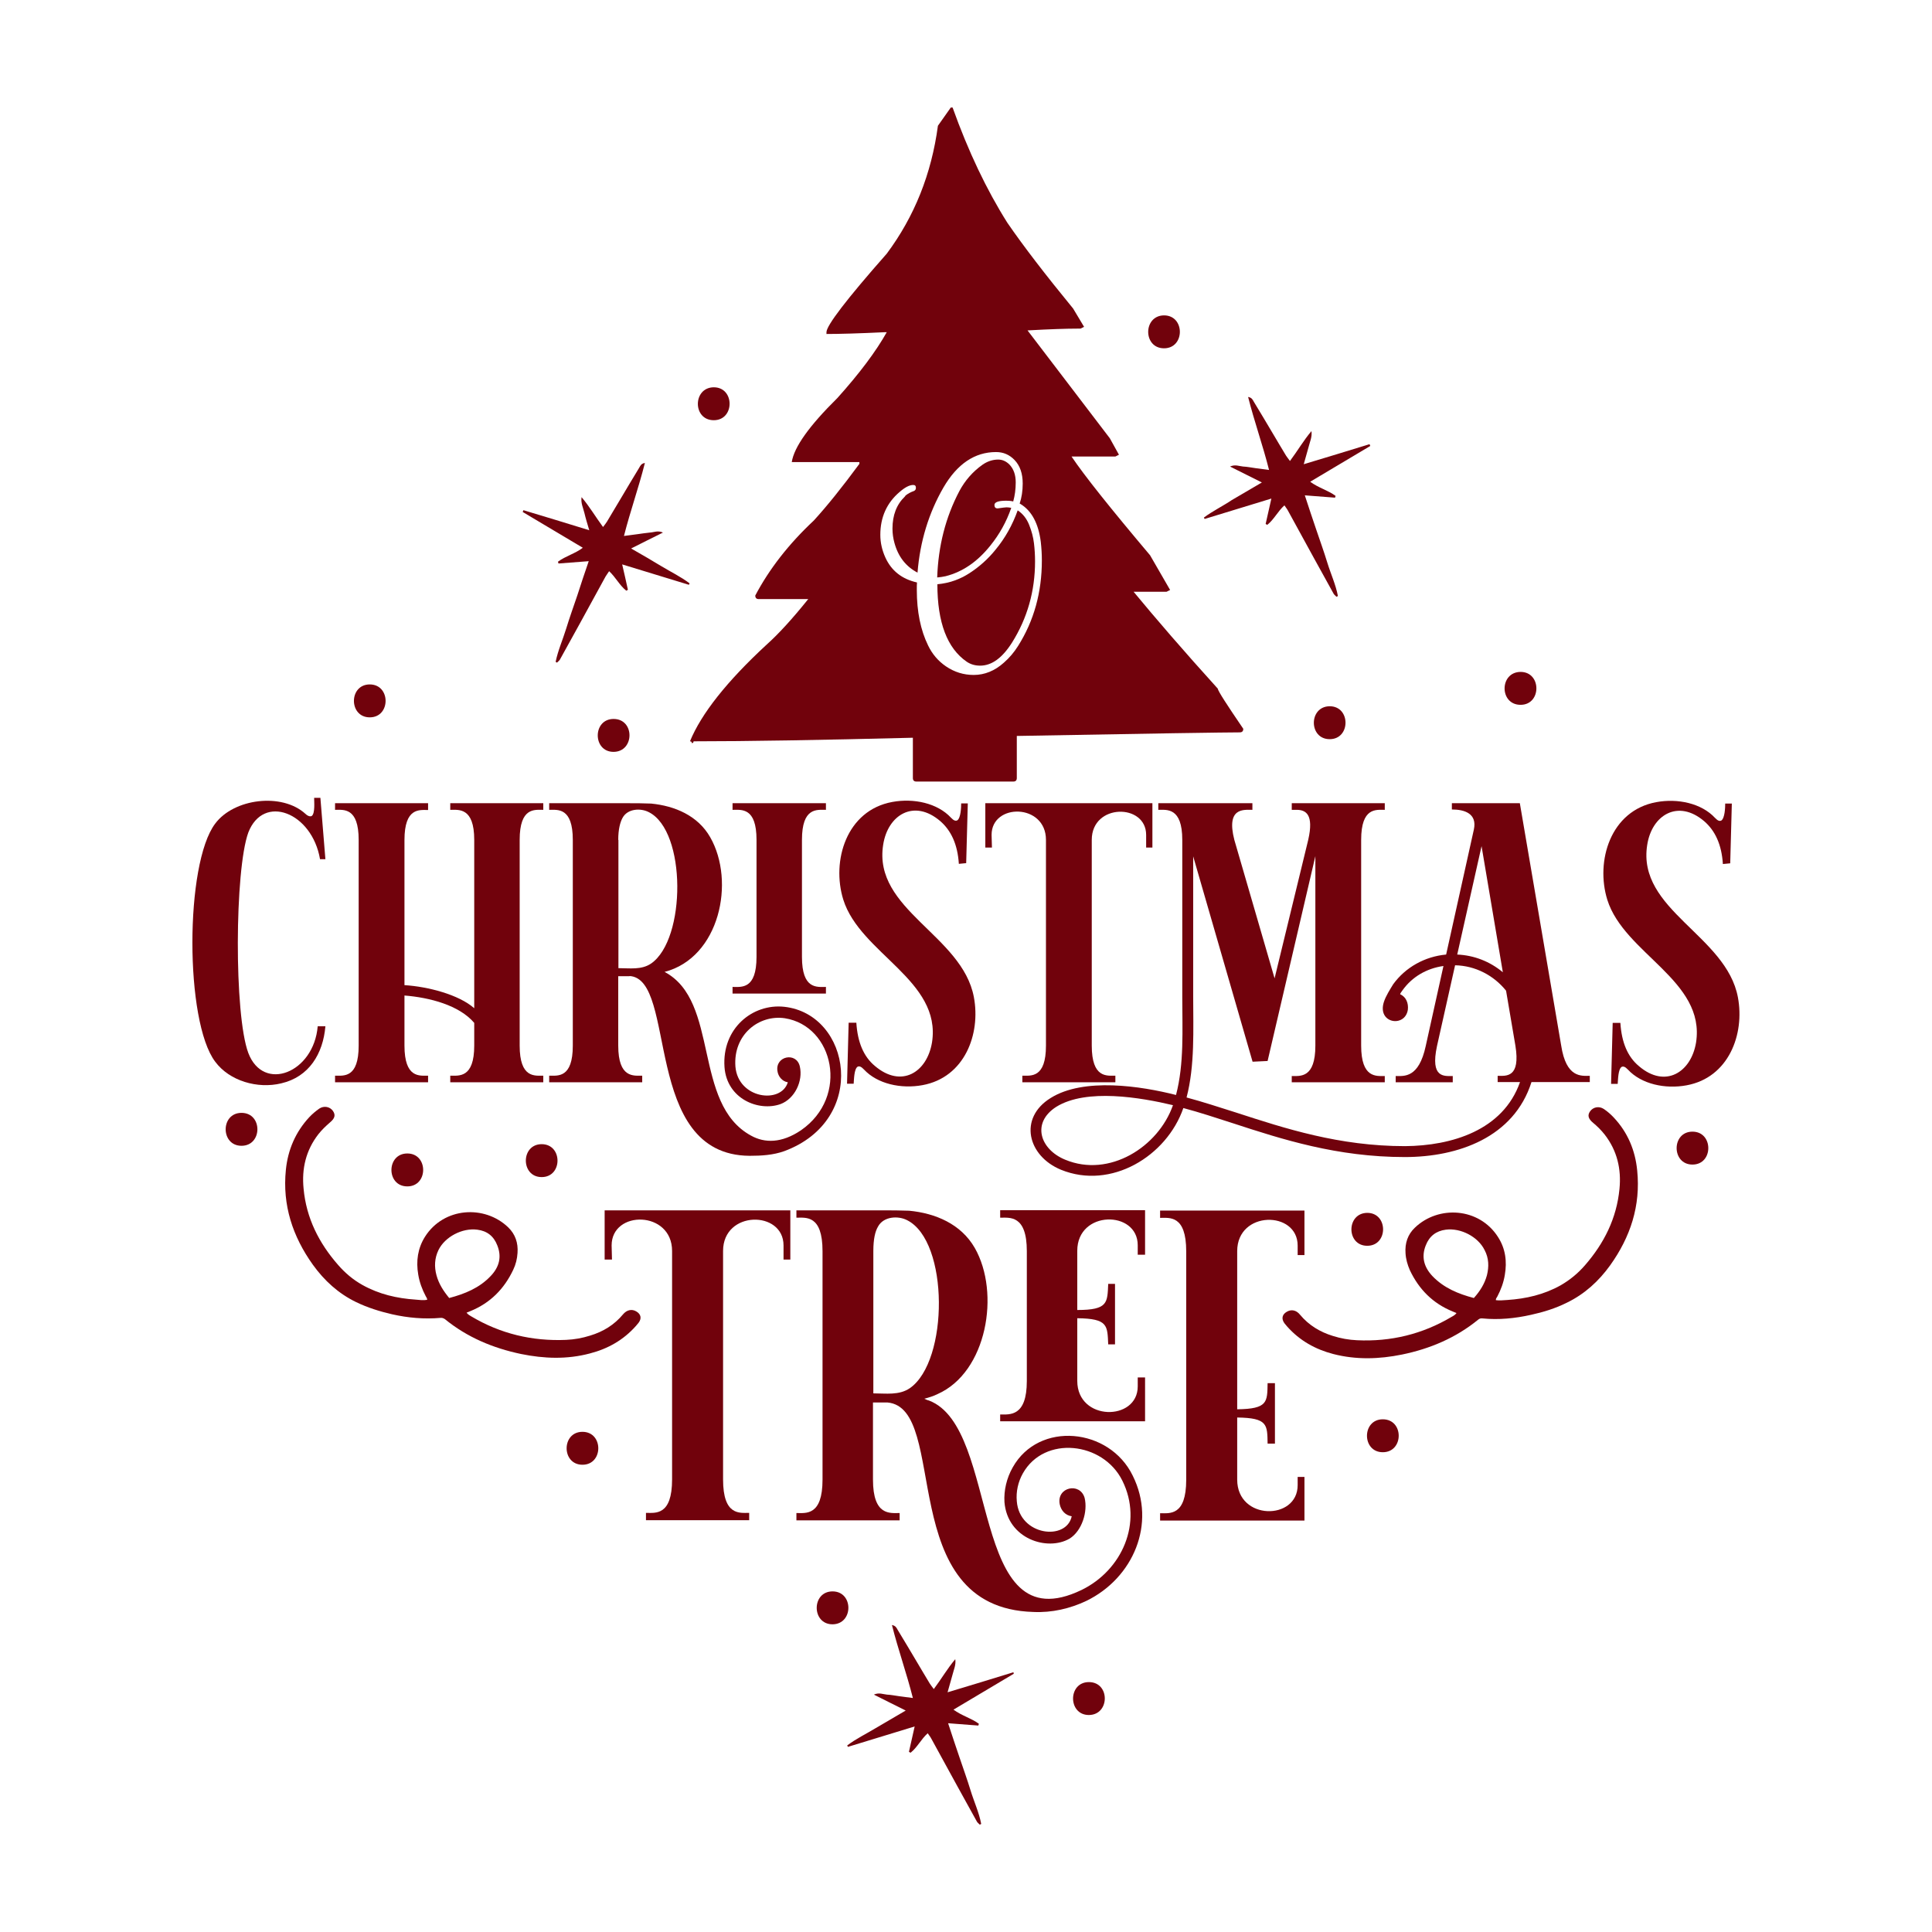 <?xml version="1.0" encoding="utf-8"?>
<!-- Generator: Adobe Illustrator 22.0.0, SVG Export Plug-In . SVG Version: 6.00 Build 0)  -->
<svg version="1.1" id="Layer_1" xmlns="http://www.w3.org/2000/svg" xmlns:xlink="http://www.w3.org/1999/xlink" x="0px" y="0px"
	 viewBox="0 0 1080 1080" style="enable-background:new 0 0 1080 1080;" xml:space="preserve">
<style type="text/css">
	.st0{fill:#71020C;}
</style>
<g>
	<path class="st0" d="M338,693.1v11h4.1l-0.2-7.9c0-19.9,33.8-19.6,33.8,3.1c0,42.6,0,85,0,127.7c0,20.4-9.3,18.7-14.6,18.7v4.1
		c19.2,0,38.6,0,57.7,0v-4.1c-5.3,0-14.6,1.7-14.6-18.7c0-42.6,0-85,0-127.7c0-22.8,33.8-22.8,33.8-3.1c0,3.1,0,7.4,0,7.9h3.8v-11
		v-16.5H338V693.1z"/>
	<path class="st0" d="M559.1,680.7c5.3,0,14.9-1.7,14.9,18.7V772c0,20.1-9.6,18.7-14.9,18.7v3.8h81V770H636v5
		c0,19.6-33.8,19.6-33.8-3.1v-35c17.3,0.2,16.8,4.1,17.3,14.6h3.8v-33.8h-3.8c-0.5,10.5,0,14.6-17.3,14.6v-33.1
		c0-22.8,33.8-22.8,33.8-3.1c0,3.1,0,4.8,0,5.3h4.1v-24.9h-81V680.7z"/>
	<path class="st0" d="M566.1,820.3c-3.4,6-5,12.9-4.6,19.4c1.7,20.6,24,27.6,36.4,20.4c6.9-4.3,10.3-15.1,8.4-22.8
		c-2.6-8.9-15.8-6-13.9,3.6c0.7,3.4,3.1,6.2,6.7,6.7c-2.9,13.9-29.2,11-30.7-8.4c-0.5-5.3,0.7-10.8,3.4-15.6
		c12-21.3,44.8-17.7,55.6,4.1c11.7,23.5-0.2,50.1-22.8,61.1c-63.7,30.7-45-90.6-85.3-105.9c-1-0.2-1.9-0.7-2.6-1
		c2.6-0.7,5-1.4,7.4-2.6c27.6-12.2,35.2-56.5,20.8-81.7c-7.7-13.4-22-19.4-36.7-20.8c-5-0.2-10.1-0.2-15.1-0.2h-47.9v4.1
		c5.3,0,14.6-1.7,14.6,18.7v127.7c0,20.4-9.3,18.7-14.6,18.7v4.1h57.7v-4.1c-5.3,0-14.9,1.7-14.9-18.7v-43.1h8.1
		c35,3.1,3.4,114.8,81.5,117.1c10.5,0.5,20.6-1.9,29.7-6.2c26.1-12.7,39.3-43.1,25.9-70C620.2,798.1,580.7,794.2,566.1,820.3z
		 M508.6,776c-6,4.1-13.4,2.9-20.4,2.9v-79.5c0-6.7,1-11,2.6-13.7c3.1-5.8,11.3-6.2,16.3-3.6C530.6,693.9,530.4,760.9,508.6,776z"/>
	<path class="st0" d="M725.4,830.2c0,19.9-33.8,19.9-33.8-3.1v-34.7c17.2,0.2,16.8,4.1,17,14.6h4.1c0-11.3,0-22.5,0-33.8h-4.1
		c-0.2,10.5,0.2,14.4-17,14.6v-88.4c0-22.8,33.8-22.8,33.8-3.1c0,3.1,0,4.8,0,5.3h3.8v-24.9h-80.7v4.1c5.3,0,14.6-1.7,14.6,18.7
		c0,42.6,0,85,0,127.7c0,20.4-9.3,18.7-14.6,18.7v4.1h80.7v-24.4h-3.8V830.2z"/>
	<path class="st0" d="M181.9,573.7h-4.3c-2.2,26.1-30.4,37.1-38.8,14.9c-8-21.4-7.6-102.3,0-123.2c8.4-21.8,35.6-11.4,40.1,14.9h3
		l-2.8-34.3h-3.5c0,2.2,0.6,8.6-1.3,10.1c-0.6,0.4-1.9,0.4-3.5-1.1c-13.2-12.1-40.1-8.6-50.5,5.4c-17,22.4-17,110.7,0,133.1
		c8,10.8,23.7,15.3,36.9,12.1C172.8,602,180.6,589,181.9,573.7z"/>
	<path class="st0" d="M239.3,601.3c-4.7,0-13.2,1.5-13.2-16.8v-28c14,1.1,30.6,5.4,39,15.3v12.7c0,18.3-8.6,16.8-13.4,16.8v3.7
		c17.5,0,34.7,0,52,0v-3.7c-4.7,0-13.2,1.5-13.2-16.8c0-38.4,0-76.6,0-115c0-18.3,8.4-16.8,13.2-16.8V449c-17.3,0-34.5,0-52,0v3.7
		c4.7,0,13.4-1.5,13.4,16.8v94.1c-8.6-7.6-25.9-12.1-39-12.9v-81.1c0-18.3,8.4-16.8,13.2-16.8V449c-17.3,0-34.7,0-52,0v3.7
		c4.7,0,13.2-1.5,13.2,16.8c0,38.4,0,76.6,0,115c0,18.3-8.4,16.8-13.2,16.8v3.7c17.3,0,34.7,0,52,0V601.3z"/>
	<path class="st0" d="M351.9,545.6c27,1.5,6.7,100.1,67.1,100.5c6.7,0,13.2-0.4,19.4-2.6c47.2-17.5,37.3-76.6,0-80.7
		c-17.7-1.9-34.9,12.1-33.4,33.7c1.3,17.9,19.2,25,31.3,20.7c8-3,12.7-12.9,10.8-21.1c-1.9-8.2-13.8-5.8-12.5,2.6
		c0.4,3,2.6,5.8,5.8,6.3c-3.7,12.3-27.8,9.3-29.3-8.8c-1.3-17.9,13.2-29.1,27.6-27c27.4,4.3,36.2,43.8,9.1,62.6
		c-10.8,7.3-20.3,7.3-28,3c-32.8-17.9-17.3-75.1-48.3-91.5c30.8-8,39.7-50.5,25.5-75.3c-6.9-12.1-19.8-17.5-33-18.8
		c-4.5-0.2-9.1-0.2-13.6-0.2H307v3.7c4.7,0,13.2-1.5,13.2,16.8v115c0,18.3-8.4,16.8-13.2,16.8v3.7h52v-3.7
		c-4.7,0-13.4,1.5-13.4-16.8v-38.8H351.9z M345.6,469.5c0-6,1.1-9.9,2.4-12.3c2.8-5.2,10.1-5.6,14.7-3.2c21.1,10.6,20.9,71,1.3,84.6
		c-5.4,3.7-12.1,2.6-18.3,2.6V469.5z"/>
	<path class="st0" d="M409.5,551.7v3.7h52.2v-3.7c-5,0-13.4,1.5-13.4-16.8v-65.4c0-18.3,8.4-16.8,13.4-16.8V449h-52.2v3.7
		c5,0,13.4-1.5,13.4,16.8v65.4C422.9,553.2,414.5,551.7,409.5,551.7z"/>
	<path class="st0" d="M489.1,595.9c-6.3-5.2-9.7-13.2-10.4-24.2h-4.3l-0.9,34.1h3.7c0.2-2.2,0.2-8.2,2.2-9.5
		c0.9-0.4,1.9-0.2,3.5,1.5c7.6,8.2,20.9,11,32.8,8.8c23.5-4.3,32.6-28.5,28.7-49.2c-6.5-34.7-56.5-48.8-50.7-85.2
		c2.6-16.8,17.3-25.7,31.9-13.2c6,5.2,9.7,12.9,10.4,23.9l4.1-0.4l0.9-33.4h-3.7c0,2.2-0.2,8.2-2.2,9.5c-0.9,0.4-1.9,0.2-3.5-1.5
		c-7.6-8.2-20.9-11-32.8-8.8c-25.7,4.7-34.1,33-27.4,54.6c9.5,30.2,55,45.1,49.6,79.8C518.2,599.6,503.8,608.4,489.1,595.9z"/>
	<path class="st0" d="M644.2,473.8v-9.9V449h-93.4v14.9v9.9h3.7l-0.2-7.1c0-17.9,30.4-17.7,30.4,2.8c0,38.4,0,76.6,0,115
		c0,18.3-8.4,16.8-13.2,16.8v3.7c17.3,0,34.7,0,52,0v-3.7c-4.7,0-13.2,1.5-13.2-16.8c0-38.4,0-76.6,0-115c0-20.5,30.4-20.5,30.4-2.8
		c0,2.8,0,6.7,0,7.1H644.2z"/>
	<path class="st0" d="M688.9,627.8c27.8,9.1,58.5,19,96.4,19c29.8,0,61-11,70.8-41.9h32.6v-3.5c-4.7,0-13.2,1.3-16-17L849.6,449
		c-12.7,0-25.2,0-38,0v3.5c7.3,0,14.2,2.4,12.3,11.2l-15.5,69.9c-11.9,1.1-22.7,7.1-29.6,16.6c-1.7,2.8-4.1,6.5-5.2,9.9
		c-3.9,12.1,11.9,14.5,13.4,4.3c0.4-3.5-0.9-7.1-4.3-8.6c0-0.4,0.6-1.3,1.3-2.2c5.4-7.6,13.6-12.3,22.9-13.6l-9.9,44.7
		c-3.9,18.1-12.1,16.8-16.8,16.8v3.5c10.6,0,21.4,0,31.9,0v-3.5c-4.7,0-12.7,1.3-8.8-16.8l10.1-45.1c11.2,0.2,21.6,5.6,28.5,14.2
		l5.2,30.6c3,18.3-5.2,17-9.9,17v3.5h12.5c-9.5,27-38.2,35.6-64.3,35.8c-36.9,0-67.1-9.9-94.5-18.8c-9.5-3-18.6-6-27.6-8.4
		c4.7-17.9,3.7-38.2,3.7-56.5v-78.3l33.2,114.8l8.4-0.4l26.7-114.5v105.9c0,18.3-8.4,17-13.2,17v3.5c17.3,0,34.7,0,52,0v-3.5
		c-4.7,0-13.2,1.3-13.2-17c0-38.2,0-76.6,0-115c0-18.3,8.4-16.8,13.2-16.8V449c-17.3,0-34.7,0-52,0v3.7c1.1,0,2.2,0,3.2,0
		c4.5,0.2,9.3,2.4,6,16.8l-18.8,77.4L690,469.5c-4.7-18.3,5.4-16.8,10.1-16.8V449c-17.5,0-34.9,0-52.6,0v3.7
		c4.7,0,13.4-1.5,13.4,16.8v88c0,17.9,1.1,37.1-3.5,54.6c-19.6-5-51.6-9.9-70.1,1.7c-18.1,11.2-12.9,32.4,5.8,40.1
		c28,11.4,59.1-7.6,68.4-34.5C670.5,621.8,679.6,624.8,688.9,627.8z M814.6,533.6l13.6-60.6l11.9,70.5
		C832.8,537.4,823.9,534,814.6,533.6z M595.5,648.3c-14.2-5.8-19-20.7-5-29.6c16.8-10.4,47.2-5.2,65.2-0.9
		C647.5,641.2,620.1,658.5,595.5,648.3z"/>
	<path class="st0" d="M971.5,557.5c-6.5-34.7-56.5-48.8-50.7-85.2c2.6-16.8,17.3-25.7,31.9-13.2c6,5.2,9.7,12.9,10.4,23.9l4.1-0.4
		l0.9-33.4h-3.7c0,2.2-0.2,8.2-2.2,9.5c-0.9,0.4-1.9,0.2-3.5-1.5c-7.6-8.2-20.9-11-32.8-8.8c-25.7,4.7-34.1,33-27.4,54.6
		c9.5,30.2,55,45.1,49.6,79.8c-2.8,16.8-17.3,25.7-31.9,13.2c-6.3-5.2-9.7-13.2-10.4-24.2h-4.3l-0.9,34.1h3.7
		c0.2-2.2,0.2-8.2,2.2-9.5c0.9-0.4,1.9-0.2,3.5,1.5c7.6,8.2,20.9,11,32.8,8.8C966.3,602.4,975.4,578.2,971.5,557.5z"/>
	<path class="st0" d="M540.4,369.9c2.2,1.5,4.7,2.2,7.5,2.2c6.5,0,12.4-4.3,17.9-13c8.5-13.6,12.8-28.7,12.8-45.3
		c0-3.4-0.2-6.8-0.6-10.1c-0.4-3.4-1.3-6.8-2.7-10.3c-1.4-3.5-3.5-6.2-6.4-8.1c-2.9,8.1-7,15.5-12.4,22c-4.1,5.1-8.9,9.4-14.4,13
		c-5.5,3.6-11.5,5.7-18.1,6.3C524,348,529.5,362.4,540.4,369.9z"/>
	<path class="st0" d="M553.6,305c5.1-6.3,9-13.3,11.7-21.1c-0.9-0.2-1.8-0.3-2.7-0.3c-0.5,0-2.1,0.2-4.9,0.6c-1.2,0-1.8-0.6-1.8-1.9
		c0-1.6,2.2-2.4,6.6-2.4c1.3,0,2.6,0.1,3.9,0.4c0.9-3.2,1.4-6.8,1.4-10.6c0-4.3-1.2-7.6-3.5-10c-1.8-1.8-3.9-2.8-6.3-2.8
		c-3.1,0-6.1,1-8.8,2.9c-5.5,3.9-9.8,8.9-12.9,14.7c-7.7,14.6-11.8,30.7-12.4,48.3c1.6-0.1,3.2-0.4,4.7-0.7
		C538.1,319.7,546.4,314,553.6,305z"/>
	<path class="st0" d="M428.6,360.3c-22.3,20.6-36.6,38.7-42.9,54.1c0.7,0,1,0.3,1,1c0.7,0,1-0.3,1-1c30.1,0,71-0.7,122.6-2v22.5
		c0,1.4,0.7,2,2,2h54.1c1.4,0,2-0.7,2-2v-23.5c75.8-1.4,117.3-2,124.6-2c1.4,0,2-0.7,2-2c-9.2-13.5-14-20.9-14.3-22.5
		c-19.1-21.1-34.7-39.2-47-54.1h18.4l2-1l-11.2-19.4c-22.1-26.2-36.8-44.6-43.9-55.2h24.5l2-1l-5.1-9.2l-46-60.3
		c12.6-0.7,21.8-1,27.6-1h2l2-1l-6.1-10.2c-15.5-18.9-27.8-34.9-36.8-48c-11.6-18.4-21.8-39.8-30.6-64.4h-1l-7.2,10.2
		c-3.6,26.9-13.1,50.7-28.6,71.5c-22.5,25.5-33.7,40.2-33.7,43.9v1c7.2,0,18-0.3,32.7-1h1c-6,10.7-15.2,23-27.6,36.8
		c-15.7,15.5-24.2,27.4-25.5,35.8h37.8v1c-9.5,12.9-18,23.5-25.5,31.7c-14,13.1-24.9,27.1-32.7,41.9c0,1.4,0.7,2,2,2h27.6
		C442.9,346,435.1,354.5,428.6,360.3z M502.9,275c3-2.6,5.5-3.9,7.6-3.9c1,0,1.5,0.5,1.5,1.6c0,0.9-0.4,1.5-1.2,1.8
		c-1.7,0.6-3.2,1.4-4.6,2.5c-0.1,0.2-0.2,0.4-0.4,0.6c-4.6,4.4-6.9,10.4-6.9,17.9c0,2.8,0.4,5.5,1.1,8c2.1,7.7,6.4,13.2,12.9,16.6
		c1.4-17.5,6.3-33.4,14.5-47.6c7.7-13.2,17.5-19.8,29.4-19.8c4.1,0,7.5,1.5,10.3,4.4c3.1,3.2,4.6,7.6,4.6,13.2
		c0,4.2-0.6,7.9-1.7,11.2l0.4,0.2c6.3,3.8,10.1,10.9,11.4,21.2c0.4,3.5,0.6,6.9,0.6,10.4c0,17.8-4.4,33.7-13.3,47.8
		c-2.2,3.5-4.8,6.6-7.9,9.3c-5.1,4.6-10.8,6.9-16.9,6.9c-5.6,0-10.8-1.6-15.5-4.8c-4.4-3-7.7-6.9-10-11.7c-4.2-8.6-6.3-18.9-6.3-31
		c0-1.8,0-3.2,0.1-4.2c-8.4-1.9-14.3-6.5-17.7-14c-1.8-4-2.8-8.2-2.8-12.6C492.1,289.2,495.7,281.1,502.9,275z"/>
	<path class="st0" d="M902.1,624.7c-1.7-1.8-3.5-3.4-5.6-4.8c-2.6-1.7-5.9-1.1-7.6,1.3c-1.6,2.2-1.1,4.2,1.7,6.5
		c2.4,2,4.5,4.1,6.4,6.5c7,9,9.4,19.3,8.3,30.4c-1.6,16.5-8.6,30.4-19.3,42.7c-3.9,4.5-8.4,8.2-13.6,11.2
		c-9.3,5.2-19.3,7.5-29.8,8.2c-2.1,0.1-4.3,0.4-6.4,0.1c-0.1-0.9,0.5-1.4,0.8-2c2-3.8,3.5-7.8,4.2-12.1c1.3-7.5,0.4-14.7-3.8-21.2
		c-10.5-16.5-33.3-17.9-46.5-5.2c-4,3.8-5.6,8.7-5.2,14.3c0.2,3.3,1.1,6.4,2.4,9.4c5.1,10.8,12.9,18.6,23.9,23.1
		c0.6,0.3,1.3,0.5,2.2,0.9c-0.8,1.1-1.8,1.6-2.7,2.1c-16.3,9.7-34,14-52.9,13.1c-4.6-0.2-9.1-1-13.5-2.4c-7.2-2.2-13.5-6-18.4-11.9
		c-2.1-2.6-4.9-3.1-7.4-1.6c-2.6,1.5-3.1,3.9-1.3,6.4c0.5,0.6,1,1.2,1.5,1.8c7,7.9,15.8,12.8,25.8,15.4c12.8,3.3,25.6,2.9,38.4,0.3
		c15.6-3.2,30.1-9.3,42.6-19.5c0.7-0.6,1.4-0.8,2.4-0.7c9.1,0.9,18.2,0,27.1-2c6.9-1.5,13.7-3.6,20.1-6.8c9.9-4.8,17.8-12,24.2-20.9
		c11.3-15.8,17.1-33.3,15.1-53C914.1,643,909.9,633,902.1,624.7z M831.2,712.9c-1.3,4.8-3.9,8.9-7.3,12.7
		c-8.7-2.3-16.8-5.6-23.2-12.3c-4.6-4.9-6.3-10.6-3.7-17.1c2-5.2,5.8-8.1,11.2-8.8c8.4-1.1,18.1,4,21.7,11.4
		C832.3,703.3,832.4,708.1,831.2,712.9z"/>
	<path class="st0" d="M355.7,733.1c-2.5-1.5-5.3-0.9-7.4,1.6c-4.9,5.9-11.1,9.7-18.4,11.9c-4.4,1.4-8.9,2.2-13.5,2.4
		c-18.9,0.8-36.6-3.4-52.9-13.1c-0.9-0.5-1.8-1-2.7-2.1c0.9-0.4,1.5-0.6,2.2-0.9c11-4.5,18.8-12.3,23.9-23.1
		c1.4-2.9,2.2-6.1,2.4-9.4c0.4-5.6-1.2-10.4-5.2-14.3c-13.2-12.7-36-11.3-46.5,5.2c-4.1,6.5-5.1,13.7-3.8,21.2
		c0.7,4.3,2.2,8.3,4.2,12.1c0.3,0.6,0.8,1.1,0.8,2c-2.1,0.4-4.3,0.1-6.4-0.1c-10.5-0.7-20.5-3-29.8-8.2c-5.2-2.9-9.7-6.7-13.6-11.2
		c-10.7-12.2-17.8-26.2-19.3-42.7c-1.1-11.1,1.3-21.4,8.3-30.4c1.9-2.4,4.1-4.5,6.4-6.5c2.8-2.3,3.3-4.2,1.7-6.5
		c-1.7-2.4-5-3-7.6-1.3c-2,1.4-3.9,3-5.6,4.8c-7.7,8.3-12,18.3-13.1,29.5c-2,19.7,3.8,37.2,15.1,53c6.4,8.9,14.3,16.1,24.2,20.9
		c6.4,3.1,13.2,5.2,20.1,6.8c8.9,2,17.9,2.8,27.1,2c0.9-0.1,1.6,0.2,2.4,0.7c12.5,10.2,26.9,16.2,42.6,19.5
		c12.8,2.6,25.6,3.1,38.4-0.3c10.1-2.6,18.8-7.5,25.8-15.4c0.5-0.6,1-1.2,1.5-1.8C358.8,737,358.3,734.6,355.7,733.1z M244,712.9
		c-1.3-4.8-1.1-9.5,1.1-14.1c3.6-7.4,13.3-12.5,21.7-11.4c5.5,0.7,9.2,3.6,11.2,8.8c2.6,6.5,1,12.2-3.7,17.1
		c-6.3,6.7-14.5,10-23.2,12.3C247.9,721.7,245.3,717.7,244,712.9z"/>
	<path class="st0" d="M673,289.3c0.1,0.3,0.3,0.6,0.4,0.8c12.2-3.7,24.5-7.5,37.3-11.4c-1.1,5.1-2.2,9.6-3.2,14.2
		c0.3,0.2,0.6,0.3,0.9,0.5c3.8-3,5.9-7.6,9.6-10.9c0.7,1.1,1.5,2,2,3c4.8,8.8,9.6,17.6,14.4,26.3c3.7,6.7,7.4,13.4,11.1,20.1
		c0.4,0.7,1.1,1.1,1.6,1.7c0.3-0.1,0.5-0.3,0.8-0.4c-1.2-6.4-4-12.4-5.9-18.6c-1.9-6.2-4.1-12.3-6.2-18.5
		c-2.1-6.2-4.2-12.4-6.4-19.2c6,0.5,11.5,0.9,16.9,1.3c0.1-0.3,0.2-0.7,0.3-1c-4.2-3.1-9.6-4.5-14.2-7.9c11.4-6.8,22.5-13.4,33.6-20
		c-0.1-0.3-0.3-0.6-0.4-1c-12,3.7-24.1,7.4-36.8,11.2c1-3.7,1.9-6.6,2.7-9.6c0.7-2.9,2.1-5.7,1.6-8.9c-4.4,5.2-7.8,11.1-12,16.7
		c-0.9-1.2-1.6-2.1-2.2-3c-2.5-4.1-4.9-8.2-7.4-12.4c-3.5-5.9-7-11.8-10.6-17.7c-0.6-1-1-2.3-3.2-2.7c3.5,13.9,8.2,26.9,11.7,40.8
		c-2.9-0.4-5.3-0.7-7.6-1c-2.3-0.3-4.6-0.8-6.9-0.9c-2.2-0.2-4.4-1.3-7.3,0c6.1,3.1,11.6,5.8,17.8,8.9c-6,3.5-11.5,6.7-16.9,9.9
		C683.6,282.9,678,285.6,673,289.3z"/>
	<path class="st0" d="M566.5,934.8c-12,3.7-24.1,7.4-36.8,11.2c1-3.7,1.9-6.6,2.7-9.6c0.7-2.9,2.1-5.7,1.6-8.9
		c-4.4,5.2-7.8,11.1-12,16.7c-0.9-1.2-1.6-2.1-2.2-3c-2.5-4.1-4.9-8.2-7.4-12.4c-3.5-5.9-7-11.8-10.6-17.7c-0.6-1-1-2.3-3.2-2.7
		c3.5,13.9,8.2,26.9,11.7,40.8c-2.9-0.4-5.3-0.7-7.6-1c-2.3-0.3-4.6-0.8-6.9-0.9c-2.2-0.2-4.4-1.3-7.3,0c6.1,3.1,11.6,5.8,17.8,8.9
		c-6,3.5-11.5,6.7-16.9,9.9c-5.3,3.2-10.9,5.9-15.8,9.6c0.1,0.3,0.3,0.6,0.4,0.8c12.2-3.7,24.5-7.5,37.3-11.4
		c-1.1,5.1-2.2,9.6-3.2,14.2c0.3,0.2,0.6,0.3,0.9,0.5c3.8-3,5.9-7.6,9.6-10.9c0.7,1.1,1.5,2,2,3c4.8,8.8,9.6,17.6,14.4,26.3
		c3.7,6.7,7.4,13.4,11.1,20.1c0.4,0.7,1.1,1.1,1.6,1.7c0.3-0.1,0.5-0.3,0.8-0.4c-1.2-6.4-4-12.4-5.9-18.6
		c-1.9-6.2-4.1-12.3-6.2-18.5c-2.1-6.2-4.2-12.4-6.4-19.2c6,0.5,11.5,0.9,16.9,1.3c0.1-0.3,0.2-0.7,0.3-1c-4.2-3.1-9.6-4.5-14.2-7.9
		c11.4-6.8,22.5-13.4,33.6-20C566.8,935.5,566.6,935.2,566.5,934.8z"/>
	<path class="st0" d="M311.9,314c0.1,0.3,0.2,0.7,0.3,1c5.5-0.4,10.9-0.8,16.9-1.3c-2.3,6.7-4.4,12.9-6.4,19.2
		c-2.1,6.2-4.3,12.3-6.2,18.5c-1.9,6.2-4.6,12.2-5.9,18.6c0.3,0.1,0.5,0.3,0.8,0.4c0.5-0.6,1.2-1,1.6-1.7
		c3.7-6.7,7.4-13.4,11.1-20.1c4.8-8.8,9.6-17.6,14.4-26.3c0.6-1,1.3-1.9,2-3c3.7,3.4,5.8,7.9,9.6,10.9c0.3-0.2,0.6-0.3,0.9-0.5
		c-1-4.6-2-9.1-3.2-14.2c12.8,3.9,25.1,7.7,37.3,11.4c0.1-0.3,0.3-0.6,0.4-0.8c-4.9-3.7-10.5-6.4-15.8-9.6
		c-5.4-3.3-10.8-6.4-16.9-9.9c6.2-3.1,11.7-5.9,17.8-8.9c-2.9-1.3-5.1-0.1-7.3,0c-2.3,0.2-4.6,0.6-6.9,0.9c-2.3,0.3-4.6,0.6-7.6,1
		c3.5-13.8,8.2-26.9,11.7-40.8c-2.1,0.3-2.6,1.7-3.2,2.7c-3.6,5.9-7.1,11.8-10.6,17.7c-2.5,4.1-4.9,8.3-7.4,12.4
		c-0.6,1-1.3,1.8-2.2,3c-4.2-5.7-7.6-11.5-12-16.7c-0.5,3.3,0.9,6,1.6,8.9c0.7,3,1.6,5.9,2.7,9.6c-12.7-3.9-24.7-7.6-36.8-11.2
		c-0.1,0.3-0.3,0.6-0.4,1c11.1,6.6,22.2,13.2,33.6,20C321.5,309.5,316.2,310.8,311.9,314z"/>
	<path class="st0" d="M206.7,401c11.8,0,11.8-18.4,0-18.4C194.9,382.6,194.9,401,206.7,401z"/>
	<path class="st0" d="M343,401.9c-11.8,0-11.8,18.4,0,18.4C354.8,420.2,354.9,401.9,343,401.9z"/>
	<path class="st0" d="M399,234.9c11.8,0,11.8-18.4,0-18.4C387.2,216.6,387.1,234.9,399,234.9z"/>
	<path class="st0" d="M743.3,413.2c11.8,0,11.8-18.4,0-18.4C731.5,394.9,731.5,413.2,743.3,413.2z"/>
	<path class="st0" d="M650.7,194.7c11.8,0,11.8-18.4,0-18.4C638.9,176.4,638.9,194.7,650.7,194.7z"/>
	<path class="st0" d="M850,394c11.8,0,11.8-18.4,0-18.4C838.1,375.7,838.1,394,850,394z"/>
	<path class="st0" d="M465.4,889.6c-11.8,0-11.8,18.4,0,18.4C477.2,907.9,477.2,889.6,465.4,889.6z"/>
	<path class="st0" d="M608.7,940.3c-11.8,0-11.8,18.4,0,18.4C620.5,958.6,620.6,940.3,608.7,940.3z"/>
	<path class="st0" d="M325.6,800.4c-11.8,0-11.8,18.4,0,18.4C337.4,818.8,337.4,800.4,325.6,800.4z"/>
	<path class="st0" d="M302.8,658c11.8,0,11.8-18.4,0-18.4C291,639.6,291,658,302.8,658z"/>
	<path class="st0" d="M227.7,663.2c11.8,0,11.8-18.4,0-18.4C215.9,644.8,215.8,663.2,227.7,663.2z"/>
	<path class="st0" d="M764.3,696.4c11.8,0,11.8-18.4,0-18.4C752.5,678.1,752.5,696.4,764.3,696.4z"/>
	<path class="st0" d="M773,793.4c-11.8,0-11.8,18.4,0,18.4C784.8,811.8,784.9,793.4,773,793.4z"/>
	<path class="st0" d="M946.1,632.6c-11.8,0-11.8,18.4,0,18.4C957.9,651,957.9,632.6,946.1,632.6z"/>
	<path class="st0" d="M135,622.1c-11.8,0-11.8,18.4,0,18.4C146.8,640.5,146.9,622.1,135,622.1z"/>
</g>
</svg>

